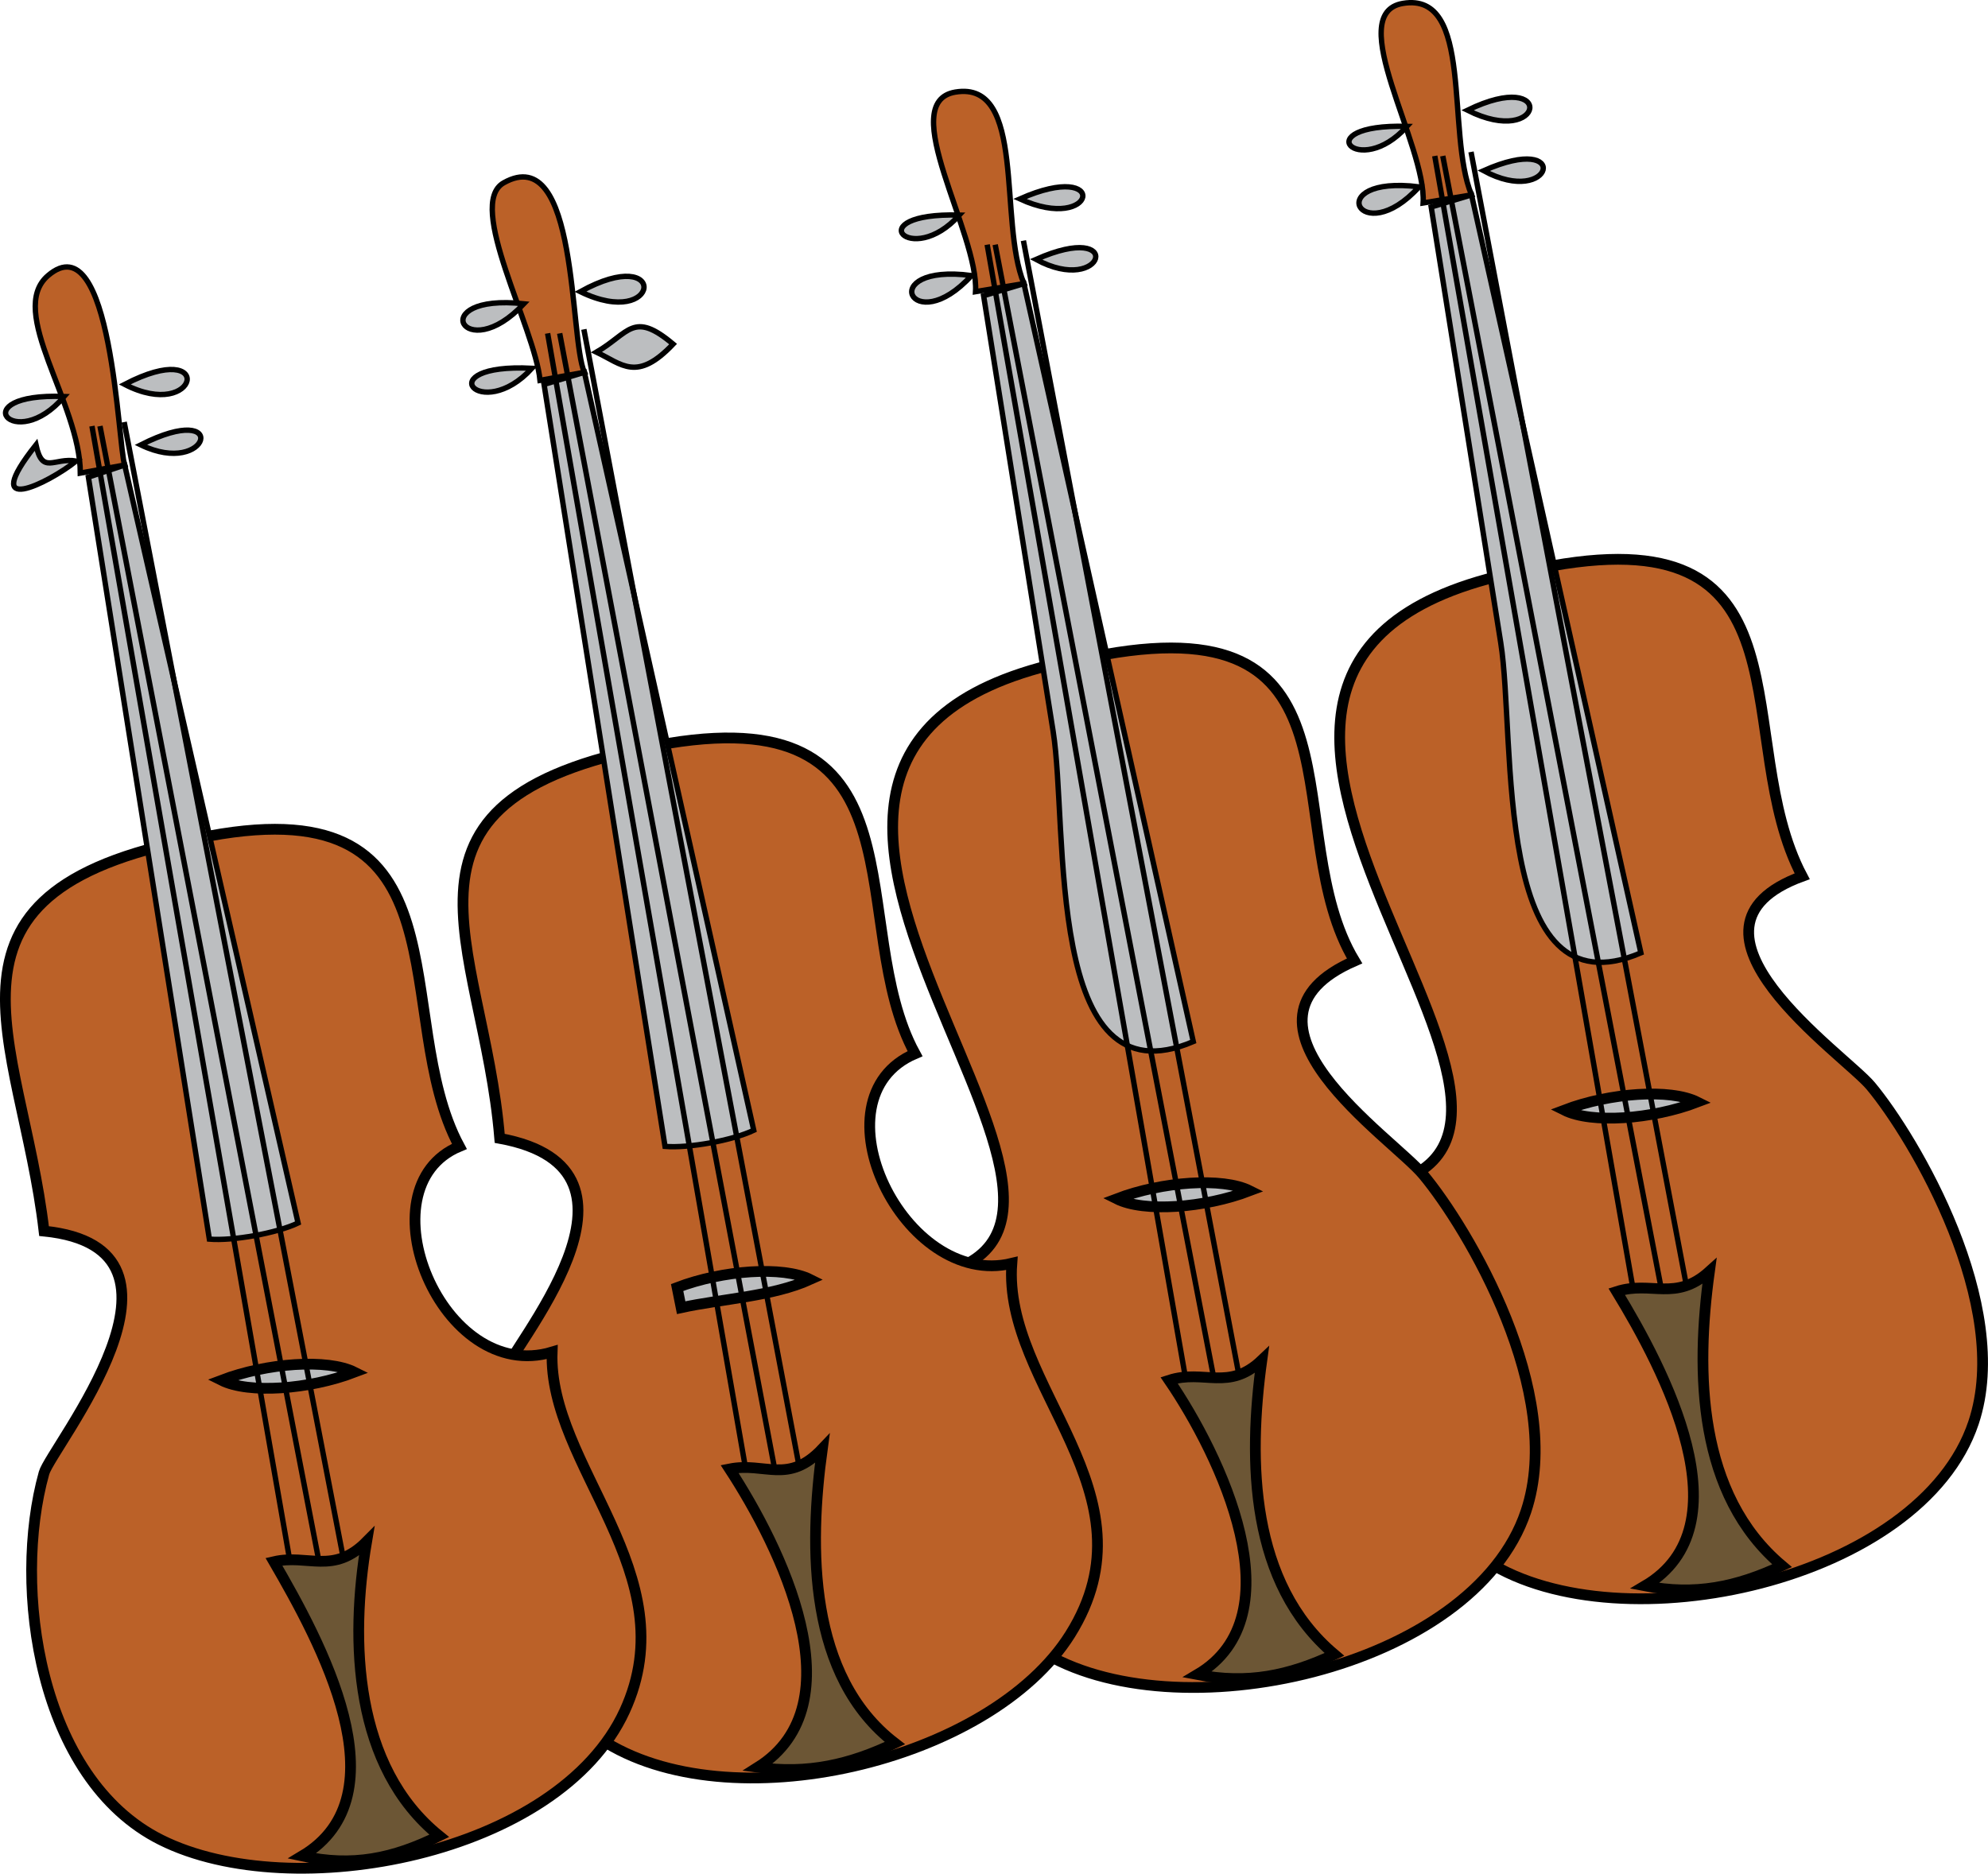<svg xmlns="http://www.w3.org/2000/svg" xmlns:xlink="http://www.w3.org/1999/xlink" version="1.1" id="Layer_1" x="0px" y="0px" enable-background="new 0 0 822.05 841.89" xml:space="preserve" viewBox="227.06 247.44 369.75 348.54">
<path fill-rule="evenodd" clip-rule="evenodd" fill="#BB6128" stroke="#000000" stroke-width="2" stroke-linecap="square" stroke-miterlimit="10" d="  M515.75,352.694c49.378-8.8,33.028,32.331,46.5,57.75c-26.538,9.732,7.85,33.124,12.75,39c8.124,9.742,26.414,40.759,19.125,62.625  c-9.811,29.431-65.511,41.585-90.375,25.875c-28.819-18.21-9.09-47.478-20.25-69.75C533.757,457.952,420.628,366.648,515.75,352.694  z"/>
<path fill-rule="evenodd" clip-rule="evenodd" fill="#BCBEC0" stroke="#000000" stroke-linecap="square" stroke-miterlimit="10" d="  M493.25,285.944c4.311,27.013,8.621,54.026,12.932,81.04c2.86,17.924-1.746,69.597,26.068,57.71c-10.5-47-21-94-31.5-141  C498.25,284.444,495.75,285.194,493.25,285.944z"/>
<path fill-rule="evenodd" clip-rule="evenodd" fill="#BCBEC0" stroke="#000000" stroke-width="2" stroke-linecap="square" stroke-miterlimit="10" d="  M542.75,452.444c-8.478,3.237-19.699,4.034-24.75,1.5C526.478,450.707,537.699,449.91,542.75,452.444z"/>
<path fill-rule="evenodd" clip-rule="evenodd" fill="#6C5635" stroke="#000000" stroke-width="2" stroke-linecap="square" stroke-miterlimit="10" d="  M527.75,487.694c8.789,14.439,24.204,43.568,5.25,54.75c9.299,1.818,16.999,0.24,25.5-3.75c-15.692-13.204-16.102-35.893-13.5-54.75  C538.669,489.671,534.197,485.622,527.75,487.694z"/>
<path fill-rule="evenodd" clip-rule="evenodd" fill="#BB6128" stroke="#000000" stroke-linecap="square" stroke-miterlimit="10" d="  M491.75,285.194c3-0.5,6-1,9-1.5c-4.784-11.535,0.526-37.838-12.75-35.625C476.808,249.934,492.387,274.388,491.75,285.194z"/>
<path fill-rule="evenodd" clip-rule="evenodd" fill="#BCBEC0" stroke="#000000" stroke-linecap="square" stroke-miterlimit="10" d="  M491,282.194C472.655,279.907,479.978,294.287,491,282.194L491,282.194z"/>
<path fill-rule="evenodd" clip-rule="evenodd" fill="#BCBEC0" stroke="#000000" stroke-linecap="square" stroke-miterlimit="10" d="  M488.75,270.944C469.838,270.438,479.702,281.065,488.75,270.944L488.75,270.944z"/>
<path fill-rule="evenodd" clip-rule="evenodd" fill="#BCBEC0" stroke="#000000" stroke-linecap="square" stroke-miterlimit="10" d="  M500,267.944C516.502,259.901,514.374,275.175,500,267.944L500,267.944z"/>
<path fill-rule="evenodd" clip-rule="evenodd" fill="#BCBEC0" stroke="#000000" stroke-linecap="square" stroke-miterlimit="10" d="  M503,279.194C519.586,271.818,515.887,286.19,503,279.194L503,279.194z"/>
<line fill="none" stroke="#000000" stroke-linecap="square" stroke-miterlimit="10" x1="494" y1="276.944" x2="530.75" y2="486.944"/>
<line fill="none" stroke="#000000" stroke-linecap="square" stroke-miterlimit="10" x1="495.5" y1="276.944" x2="536" y2="486.944"/>
<line fill="none" stroke="#000000" stroke-linecap="square" stroke-miterlimit="10" x1="500.75" y1="276.194" x2="540.5" y2="485.444"/>
<path fill-rule="evenodd" clip-rule="evenodd" fill="#BB6128" stroke="#000000" stroke-width="2" stroke-linecap="square" stroke-miterlimit="10" d="  M432.5,369.194c50.057-8.921,32.087,33.129,46.5,57c-25.751,11.226,7.038,32.894,12.75,39.75  c8.338,10.009,26.478,40.566,19.125,62.625c-9.811,29.431-65.512,41.585-90.375,25.875c-28.82-18.21-9.09-47.479-20.25-69.75  C450.232,475.48,337.757,383.097,432.5,369.194z"/>
<path fill-rule="evenodd" clip-rule="evenodd" fill="#BCBEC0" stroke="#000000" stroke-linecap="square" stroke-miterlimit="10" d="  M410.002,302.444c4.311,27.013,8.62,54.026,12.931,81.04c2.86,17.924-1.747,69.597,26.067,57.71c-10.5-47-21-94-31.5-141  C415.001,300.944,412.501,301.694,410.002,302.444z"/>
<path fill-rule="evenodd" clip-rule="evenodd" fill="#BCBEC0" stroke="#000000" stroke-width="2" stroke-linecap="square" stroke-miterlimit="10" d="  M459.5,468.944c-8.478,3.237-19.699,4.034-24.75,1.5C443.228,467.207,454.449,466.41,459.5,468.944z"/>
<path fill-rule="evenodd" clip-rule="evenodd" fill="#6C5635" stroke="#000000" stroke-width="2" stroke-linecap="square" stroke-miterlimit="10" d="  M444.5,504.194c9.532,13.965,23.878,43.761,5.25,54.75c9.299,1.818,16.999,0.24,25.5-3.75c-15.692-13.204-16.102-35.893-13.5-54.75  C455.565,506.339,451.002,502.097,444.5,504.194z"/>
<path fill-rule="evenodd" clip-rule="evenodd" fill="#BB6128" stroke="#000000" stroke-linecap="square" stroke-miterlimit="10" d="  M408.502,301.694c3-0.5,5.999-1,8.998-1.5c-4.783-11.535,0.53-37.838-12.75-35.625C393.557,266.434,409.138,290.888,408.502,301.694  z"/>
<path fill-rule="evenodd" clip-rule="evenodd" fill="#BCBEC0" stroke="#000000" stroke-linecap="square" stroke-miterlimit="10" d="  M407.75,298.694C389.641,296.316,396.623,310.904,407.75,298.694L407.75,298.694z"/>
<path fill-rule="evenodd" clip-rule="evenodd" fill="#BCBEC0" stroke="#000000" stroke-linecap="square" stroke-miterlimit="10" d="  M405.5,287.444C386.588,286.938,396.452,297.565,405.5,287.444L405.5,287.444z"/>
<path fill-rule="evenodd" clip-rule="evenodd" fill="#BCBEC0" stroke="#000000" stroke-linecap="square" stroke-miterlimit="10" d="  M416.75,284.444C433.614,276.962,431.049,291.01,416.75,284.444L416.75,284.444z"/>
<path fill-rule="evenodd" clip-rule="evenodd" fill="#BCBEC0" stroke="#000000" stroke-linecap="square" stroke-miterlimit="10" d="  M419.75,295.694C436.442,288.293,432.566,302.652,419.75,295.694L419.75,295.694z"/>
<line fill="none" stroke="#000000" stroke-linecap="square" stroke-miterlimit="10" x1="410.752" y1="293.444" x2="447.5" y2="503.444"/>
<line fill="none" stroke="#000000" stroke-linecap="square" stroke-miterlimit="10" x1="412.252" y1="293.444" x2="452.75" y2="503.444"/>
<line fill="none" stroke="#000000" stroke-linecap="square" stroke-miterlimit="10" x1="417.5" y1="292.694" x2="457.25" y2="501.944"/>
<path fill-rule="evenodd" clip-rule="evenodd" fill="#BB6128" stroke="#000000" stroke-width="2" stroke-linecap="square" stroke-miterlimit="10" d="  M351.5,385.694c48.613-7.908,32.692,33.894,45.75,57.75c-19.351,8.262-2.006,43.892,18.002,39  c-1.741,23.058,27.309,42.702,10.873,69c-14.886,23.817-63.631,35.203-87.375,19.5c-19.285-12.754-25.087-47.027-18.75-66.75  c2.004-6.237,31.733-39.218,0-45C316.961,422.206,294.702,395.583,351.5,385.694z"/>
<path fill-rule="evenodd" clip-rule="evenodd" fill="#BCBEC0" stroke="#000000" stroke-linecap="square" stroke-miterlimit="10" d="  M328.25,318.944c7.5,47.25,15,94.5,22.5,141.75c4.386,0.367,12.529-1.104,16.5-3c-10.5-47-21-94-31.5-141  C333.25,317.444,330.75,318.194,328.25,318.944z"/>
<path fill-rule="evenodd" clip-rule="evenodd" fill="#BCBEC0" stroke="#000000" stroke-width="2" stroke-linecap="square" stroke-miterlimit="10" d="  M377.75,485.444c-6.984,3.165-16.479,3.604-24,5.25c-0.25-1.25-0.5-2.5-0.75-3.75C361.478,483.707,372.699,482.91,377.75,485.444z"/>
<path fill-rule="evenodd" clip-rule="evenodd" fill="#6C5635" stroke="#000000" stroke-width="2" stroke-linecap="square" stroke-miterlimit="10" d="  M362.75,520.694c9.426,14.457,23.966,43.735,5.25,55.5c9.265,1.301,17.13-0.484,25.5-4.5c-16.147-12.407-16.025-36.306-13.5-54.75  C373.629,523.681,369.362,519.372,362.75,520.694z"/>
<path fill-rule="evenodd" clip-rule="evenodd" fill="#BB6128" stroke="#000000" stroke-linecap="square" stroke-miterlimit="10" d="  M327.5,318.194c2.75-0.5,5.5-1,8.25-1.5c-2.828-6.202-1.031-43.102-15-35.25C313.623,285.45,326.548,308.324,327.5,318.194z"/>
<path fill-rule="evenodd" clip-rule="evenodd" fill="#BCBEC0" stroke="#000000" stroke-linecap="square" stroke-miterlimit="10" d="  M326,315.944C306.513,314.97,316.421,326.414,326,315.944L326,315.944z"/>
<path fill-rule="evenodd" clip-rule="evenodd" fill="#BCBEC0" stroke="#000000" stroke-linecap="square" stroke-miterlimit="10" d="  M324.5,303.944C305.89,301.936,313.326,315.914,324.5,303.944L324.5,303.944z"/>
<path fill-rule="evenodd" clip-rule="evenodd" fill="#BCBEC0" stroke="#000000" stroke-linecap="square" stroke-miterlimit="10" d="  M335,301.694C351.554,292.541,349.996,309.01,335,301.694L335,301.694z"/>
<path fill-rule="evenodd" clip-rule="evenodd" fill="#BCBEC0" stroke="#000000" stroke-linecap="square" stroke-miterlimit="10" d="  M338,312.944c6.13-3.569,6.793-7.759,14.25-1.5C345.511,318.553,342.773,315.224,338,312.944z"/>
<line fill="none" stroke="#000000" stroke-linecap="square" stroke-miterlimit="10" x1="329" y1="309.944" x2="365.75" y2="520.694"/>
<line fill="none" stroke="#000000" stroke-linecap="square" stroke-miterlimit="10" x1="331.25" y1="309.944" x2="371" y2="519.944"/>
<line fill="none" stroke="#000000" stroke-linecap="square" stroke-miterlimit="10" x1="335.75" y1="309.194" x2="375.5" y2="519.194"/>
<path fill-rule="evenodd" clip-rule="evenodd" fill="#BB6128" stroke="#000000" stroke-width="2" stroke-linecap="square" stroke-miterlimit="10" d="  M266,402.944c49.103-9.069,33.434,33.501,46.5,57.75c-18.346,7.649-3.238,44.436,17.25,38.25  c-0.773,21.174,25.196,41.238,13.5,66.75c-12.304,26.837-61.822,36.214-86.25,24c-22.799-11.399-27.68-47.081-21.75-68.25  c1.323-4.724,31.901-41.794,0-45C231.05,440.18,210.477,412.614,266,402.944z"/>
<path fill-rule="evenodd" clip-rule="evenodd" fill="#BCBEC0" stroke="#000000" stroke-linecap="square" stroke-miterlimit="10" d="  M243.5,336.194c7.5,47.25,15,94.5,22.5,141.75c4.388,0.364,12.527-1.104,16.5-3c-10.75-47-21.5-94-32.25-141  C248,334.694,245.75,335.444,243.5,336.194z"/>
<path fill-rule="evenodd" clip-rule="evenodd" fill="#BCBEC0" stroke="#000000" stroke-width="2" stroke-linecap="square" stroke-miterlimit="10" d="  M293,502.694c-8.478,3.237-19.699,4.034-24.75,1.5C276.728,500.957,287.949,500.16,293,502.694z"/>
<path fill-rule="evenodd" clip-rule="evenodd" fill="#6C5635" stroke="#000000" stroke-width="2" stroke-linecap="square" stroke-miterlimit="10" d="  M278,537.944c8.465,14.616,24.336,43.387,5.25,54.75c9.361,2.055,16.9,0.503,25.5-3.75c-15.822-12.787-16.654-36.105-13.5-54.75  C289.054,540.464,284.33,536.479,278,537.944z"/>
<path fill-rule="evenodd" clip-rule="evenodd" fill="#BB6128" stroke="#000000" stroke-linecap="square" stroke-miterlimit="10" d="  M242,335.444c2.75-0.5,5.5-1,8.25-1.5c-1.256-3.39-2.304-45.461-14.25-35.25C228.228,305.337,241.974,322.395,242,335.444z"/>
<path fill-rule="evenodd" clip-rule="evenodd" fill="#BCBEC0" stroke="#000000" stroke-linecap="square" stroke-miterlimit="10" d="  M241.25,333.194c-4.213-0.678-6.286,2.63-7.5-3C222.986,343.8,235.926,337.407,241.25,333.194z"/>
<path fill-rule="evenodd" clip-rule="evenodd" fill="#BCBEC0" stroke="#000000" stroke-linecap="square" stroke-miterlimit="10" d="  M239,321.194C219.992,320.454,229.716,332.157,239,321.194L239,321.194z"/>
<path fill-rule="evenodd" clip-rule="evenodd" fill="#BCBEC0" stroke="#000000" stroke-linecap="square" stroke-miterlimit="10" d="  M250.25,318.944C267.362,310.046,264.044,326.088,250.25,318.944L250.25,318.944z"/>
<path fill-rule="evenodd" clip-rule="evenodd" fill="#BCBEC0" stroke="#000000" stroke-linecap="square" stroke-miterlimit="10" d="  M253.25,330.194C270.103,321.654,266.012,336.391,253.25,330.194L253.25,330.194z"/>
<line fill="none" stroke="#000000" stroke-linecap="square" stroke-miterlimit="10" x1="244.25" y1="327.194" x2="281" y2="537.944"/>
<line fill="none" stroke="#000000" stroke-linecap="square" stroke-miterlimit="10" x1="245.75" y1="327.194" x2="286.25" y2="537.194"/>
<line fill="none" stroke="#000000" stroke-linecap="square" stroke-miterlimit="10" x1="250.25" y1="326.444" x2="290.75" y2="536.444"/>
</svg>